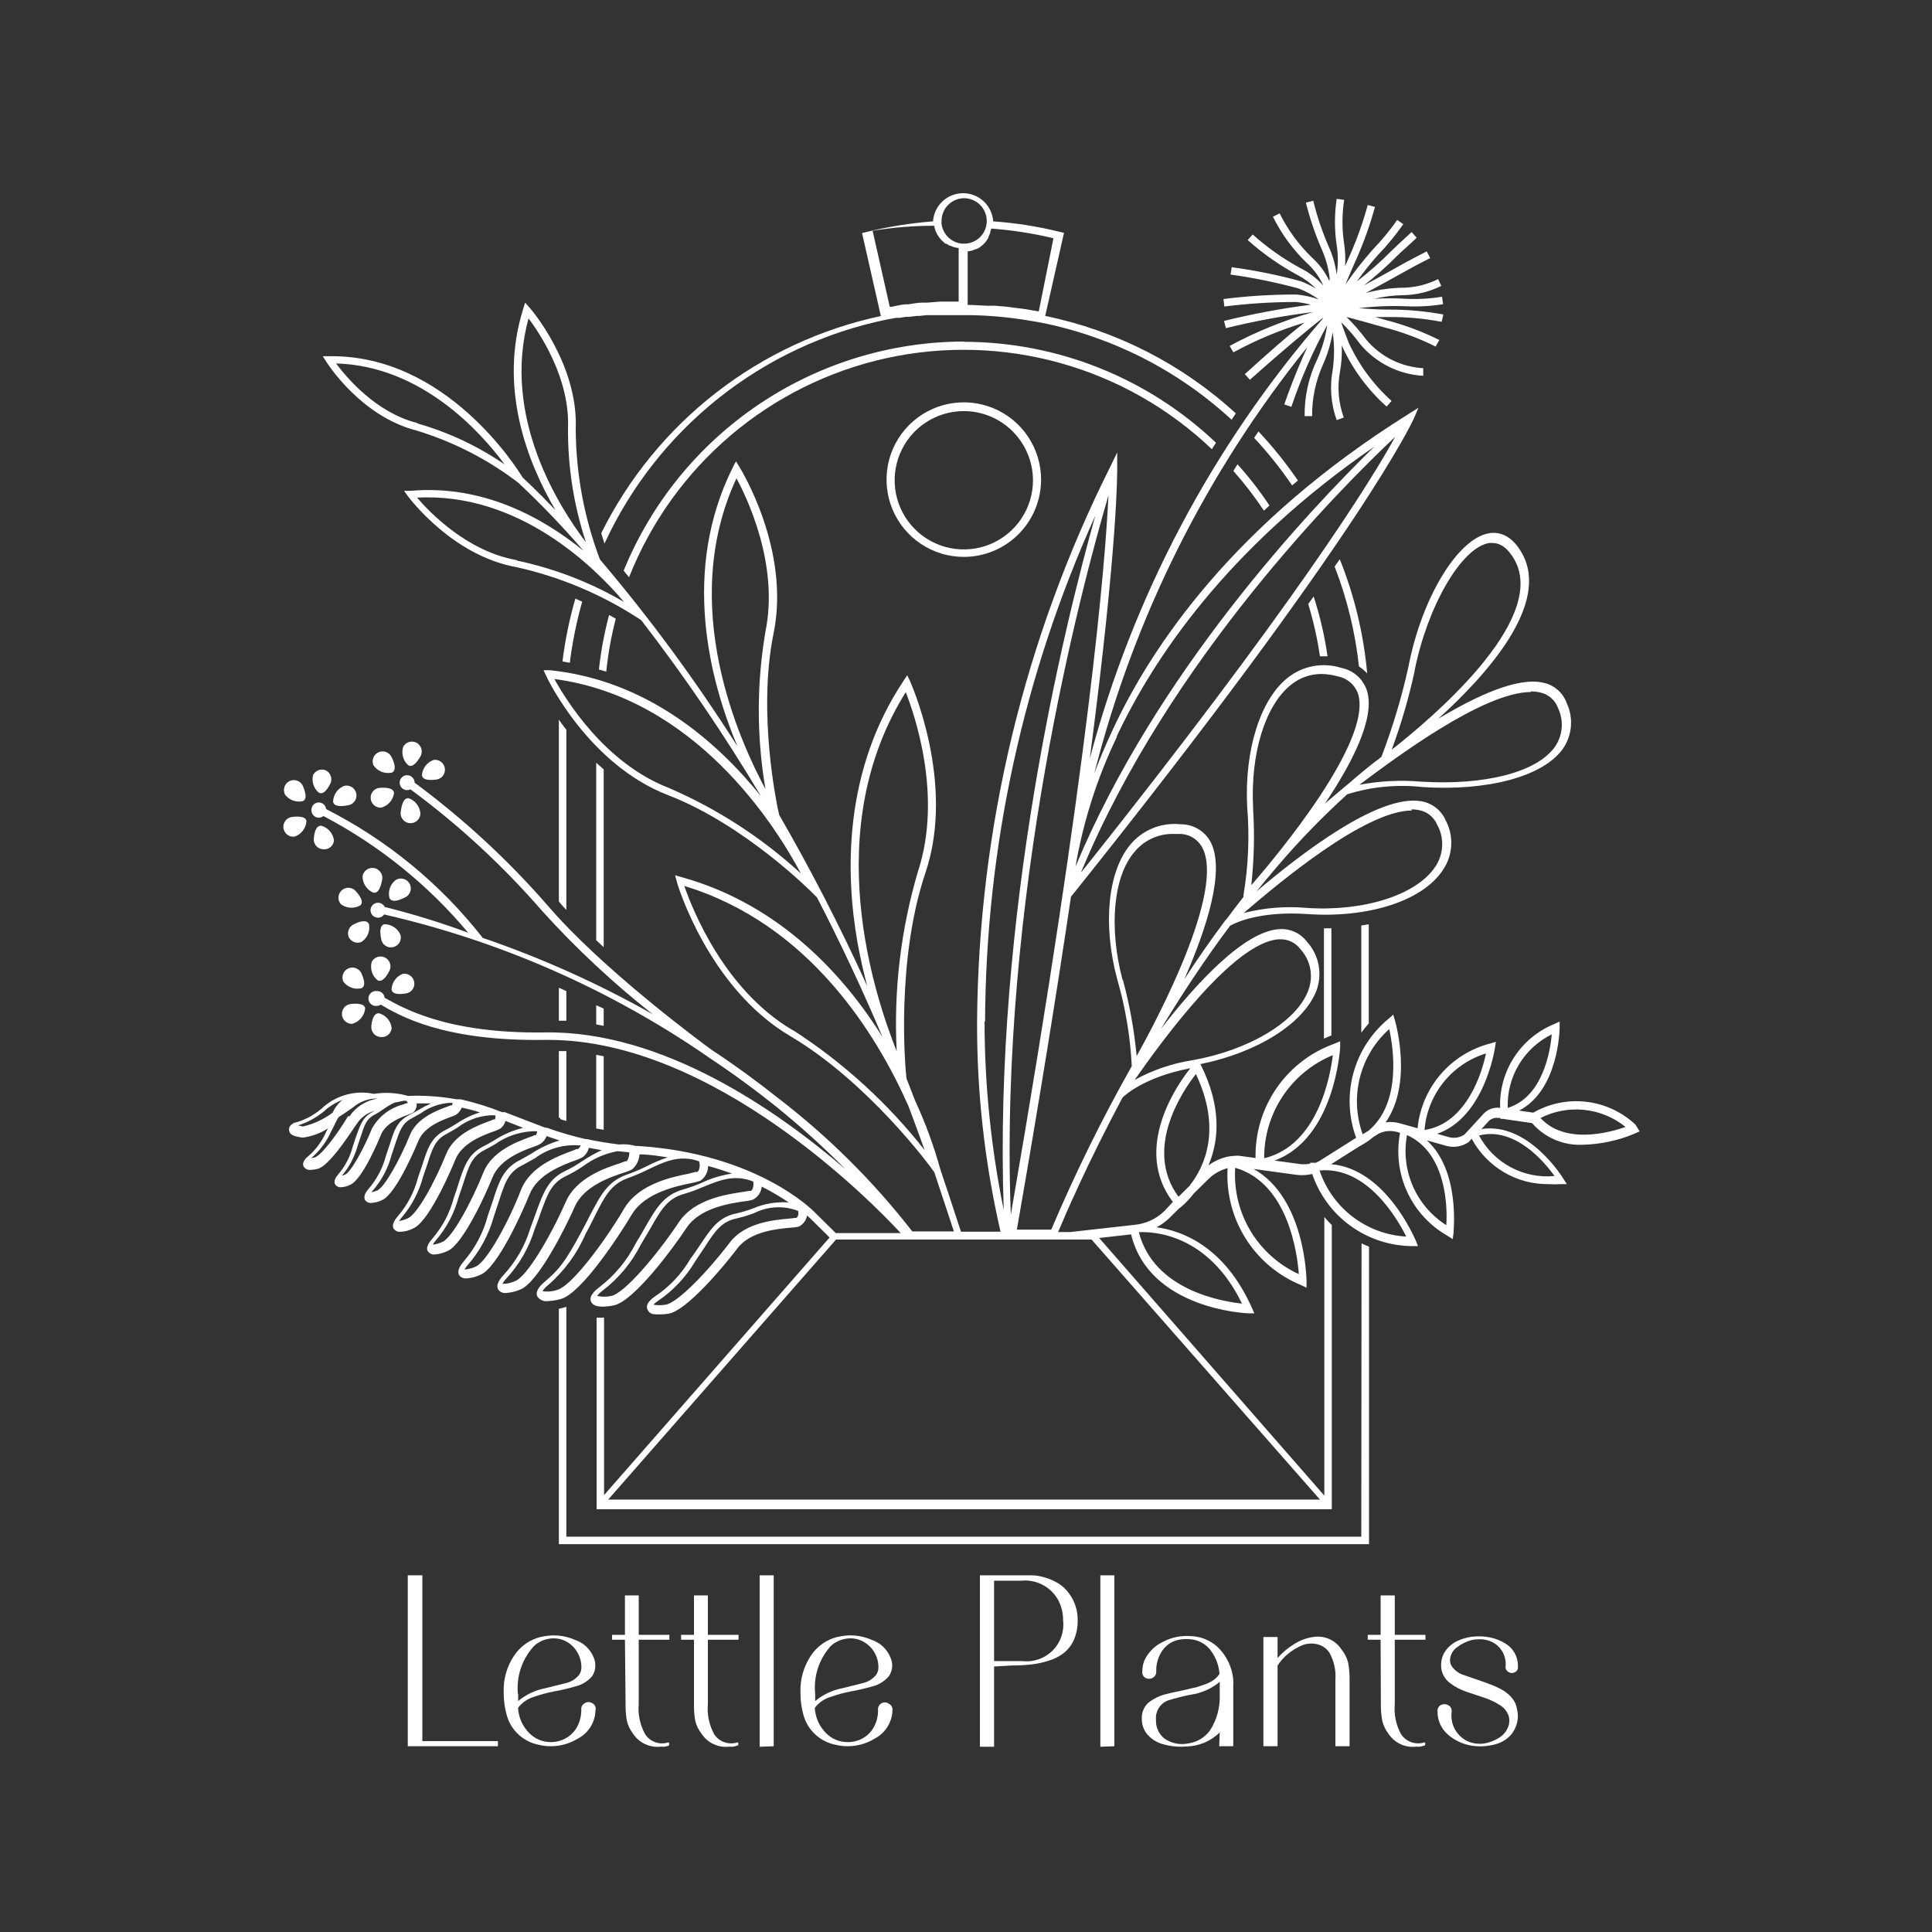 <svg width="150" height="150" viewBox="0 0 150 150" fill="none" xmlns="http://www.w3.org/2000/svg">
<rect x="0" y="0" width="150" height="150" fill="#333333" stroke="none"/>
<path d="M46.29 59.217V72.997L46.87 73.537V59.737L46.29 59.217ZM46.29 78.047V79.537L46.87 79.647V78.307L46.29 78.047ZM96.08 36.047C95.97 36.217 95.86 36.387 95.76 36.567C96.622 37.536 97.414 38.566 98.13 39.647L98.56 39.247C97.813 38.121 96.984 37.052 96.08 36.047ZM101.99 46.307L101.57 46.897C101.977 48.225 102.281 49.583 102.48 50.957H103.07C102.845 49.379 102.483 47.823 101.99 46.307ZM74.83 26.517C69.16 26.529 63.622 28.227 58.919 31.395C54.216 34.563 50.562 39.057 48.42 44.307L48.84 44.817C50.523 40.562 53.225 36.786 56.709 33.82C60.193 30.855 64.352 28.79 68.82 27.808C73.289 26.827 77.931 26.958 82.337 28.191C86.743 29.423 90.779 31.719 94.09 34.877C94.2 34.707 94.3 34.537 94.41 34.377C89.128 29.352 82.12 26.546 74.83 26.537V26.517ZM46.29 81.897V87.617L46.87 87.717V82.007L46.29 81.897ZM47.29 47.747C46.919 49.135 46.655 50.549 46.5 51.977L47.07 52.147C47.209 50.76 47.457 49.386 47.81 48.037L47.29 47.747Z" fill="white"/>
<path d="M74.83 43.237C73.643 43.237 72.483 42.885 71.497 42.226C70.51 41.566 69.741 40.629 69.287 39.533C68.833 38.437 68.714 37.23 68.945 36.066C69.177 34.902 69.748 33.833 70.588 32.994C71.427 32.155 72.496 31.584 73.659 31.352C74.823 31.121 76.03 31.239 77.126 31.694C78.223 32.148 79.16 32.917 79.819 33.903C80.478 34.89 80.83 36.05 80.83 37.237C80.83 38.828 80.198 40.354 79.073 41.479C77.948 42.605 76.421 43.237 74.83 43.237ZM74.83 31.917C73.768 31.917 72.73 32.232 71.847 32.822C70.964 33.412 70.275 34.251 69.869 35.232C69.463 36.213 69.356 37.293 69.563 38.334C69.77 39.376 70.282 40.333 71.033 41.084C71.784 41.835 72.741 42.346 73.782 42.554C74.824 42.761 75.904 42.654 76.885 42.248C77.866 41.842 78.705 41.153 79.295 40.27C79.885 39.387 80.2 38.349 80.2 37.287C80.197 35.863 79.631 34.499 78.624 33.493C77.618 32.486 76.254 31.919 74.83 31.917Z" fill="white"/>
<path d="M103.37 72.067V80.387L102.79 80.637V72.077L103.37 72.067Z" fill="white"/>
<path d="M105.69 71.857V80.177C105.87 79.937 106.06 79.697 106.27 79.457V71.757L105.69 71.857Z" fill="white"/>
<path d="M100.77 37.307C99.848 35.961 98.825 34.688 97.71 33.497L97.37 33.997C98.447 35.15 99.433 36.383 100.32 37.687L100.77 37.307Z" fill="white"/>
<path d="M105.51 51.747C105.745 51.9 105.96 52.082 106.15 52.287C105.875 49.242 105.158 46.254 104.02 43.417L103.62 43.987C104.587 46.48 105.222 49.089 105.51 51.747Z" fill="white"/>
<path d="M105.69 119.307H43.97V101.457C43.9 101.488 43.826 101.511 43.75 101.527L43.39 101.617V119.887H106.29V96.787C106.093 96.714 105.899 96.631 105.71 96.537L105.69 119.307Z" fill="white"/>
<path d="M43.97 56.657C43.76 56.387 43.56 56.127 43.39 55.877V69.997C43.57 70.217 43.77 70.437 43.97 70.647V56.657Z" fill="white"/>
<path d="M45.2 46.717L44.67 46.477C44.209 48.075 43.874 49.707 43.67 51.357L44.24 51.457C44.441 49.855 44.762 48.271 45.2 46.717Z" fill="white"/>
<path d="M43.97 76.947L43.39 76.687V79.247H43.97V76.947Z" fill="white"/>
<path d="M68.86 24.807L69.58 24.677H69.84L70.37 24.597H70.62L71.17 24.527H71.39L71.97 24.467H75.33C76.879 24.494 78.423 24.638 79.95 24.897L80.77 25.037C86.322 26.135 91.462 28.748 95.62 32.587L95.95 32.097C91.791 28.283 86.677 25.667 81.15 24.527L82.61 18.077L82.34 18.017C80.625 17.587 78.875 17.309 77.11 17.187C77.071 16.594 76.808 16.038 76.375 15.632C75.941 15.226 75.369 15 74.775 15C74.181 15 73.609 15.226 73.175 15.632C72.742 16.038 72.479 16.594 72.44 17.187C70.677 17.323 68.927 17.604 67.21 18.027L66.93 18.097L68.39 24.537C63.735 25.53 59.365 27.562 55.605 30.482C51.846 33.402 48.795 37.133 46.68 41.397C46.77 41.697 46.86 41.967 46.93 42.207C48.965 37.79 52.01 33.913 55.819 30.891C59.629 27.868 64.096 25.784 68.86 24.807ZM80.65 24.177L80.06 24.077L79.45 23.977L78.71 23.887L78.11 23.807L77.26 23.737H76.76C76.31 23.737 75.85 23.687 75.4 23.677H75.13V19.517C75.239 19.508 75.346 19.488 75.45 19.457C75.557 19.426 75.66 19.386 75.76 19.337H75.82C75.918 19.291 76.011 19.238 76.1 19.177C76.191 19.109 76.278 19.036 76.36 18.957C76.441 18.881 76.515 18.797 76.58 18.707C76.64 18.617 76.7 18.527 76.75 18.437V18.377C76.804 18.278 76.847 18.174 76.88 18.067C76.88 17.957 76.94 17.857 76.96 17.747C78.588 17.867 80.203 18.118 81.79 18.497L80.65 24.177ZM74.84 15.387C75.306 15.387 75.753 15.571 76.085 15.898C76.416 16.226 76.605 16.671 76.61 17.137V17.207C76.6 17.666 76.409 18.102 76.08 18.422C75.751 18.742 75.309 18.92 74.85 18.917H74.68C74.28 18.877 73.905 18.701 73.618 18.42C73.331 18.138 73.148 17.767 73.1 17.367C73.1 17.367 73.1 17.267 73.1 17.217V17.147C73.103 16.684 73.286 16.241 73.612 15.912C73.937 15.584 74.378 15.395 74.84 15.387ZM72.53 17.527C72.547 17.639 72.574 17.75 72.61 17.857C72.647 17.965 72.693 18.069 72.75 18.167C72.804 18.264 72.864 18.358 72.93 18.447C72.998 18.535 73.072 18.619 73.15 18.697L73.4 18.917H73.45L73.73 19.077H73.79C73.889 19.127 73.993 19.168 74.1 19.197C74.208 19.227 74.319 19.247 74.43 19.257V23.417H72.98L71.98 23.497H71.6C71.24 23.497 70.88 23.577 70.52 23.627H70.39C70 23.627 69.62 23.747 69.24 23.817H69.08L67.75 17.917C69.33 17.658 70.929 17.528 72.53 17.527Z" fill="white"/>
<path d="M43.49 86.887L43.97 87.037V81.607H43.39V86.787H43.51L43.49 86.887Z" fill="white"/>
<path d="M32.64 58.737C32.742 58.559 32.77 58.348 32.718 58.15C32.665 57.951 32.536 57.781 32.36 57.677C32.272 57.627 32.175 57.595 32.075 57.583C31.974 57.57 31.872 57.578 31.775 57.605C31.677 57.631 31.586 57.677 31.506 57.739C31.426 57.802 31.36 57.879 31.31 57.967C31.224 58.22 31.215 58.493 31.285 58.751C31.354 59.009 31.498 59.241 31.7 59.417C32.06 59.627 32.43 59.097 32.64 58.737Z" fill="white"/>
<path d="M33.87 60.527C33.97 60.515 34.067 60.483 34.155 60.432C34.243 60.383 34.321 60.316 34.383 60.236C34.445 60.156 34.491 60.065 34.518 59.967C34.545 59.87 34.552 59.768 34.54 59.667C34.527 59.567 34.495 59.47 34.445 59.382C34.395 59.294 34.328 59.216 34.248 59.154C34.169 59.092 34.077 59.046 33.98 59.019C33.882 58.992 33.78 58.985 33.68 58.997C33.426 59.082 33.203 59.24 33.039 59.452C32.875 59.664 32.778 59.92 32.76 60.187C32.81 60.607 33.44 60.577 33.87 60.527Z" fill="white"/>
<path d="M30.42 59.987C30.81 59.817 30.62 59.217 30.42 58.817C30.342 58.627 30.192 58.476 30.002 58.398C29.813 58.319 29.6 58.319 29.41 58.397C29.221 58.475 29.07 58.626 28.991 58.815C28.912 59.004 28.912 59.217 28.99 59.407C29.143 59.636 29.361 59.814 29.616 59.917C29.871 60.021 30.151 60.045 30.42 59.987Z" fill="white"/>
<path d="M28.78 61.977C28.785 62.078 28.81 62.177 28.854 62.269C28.897 62.36 28.958 62.442 29.034 62.51C29.109 62.578 29.197 62.63 29.292 62.664C29.388 62.698 29.489 62.712 29.59 62.707C29.848 62.639 30.081 62.497 30.259 62.297C30.436 62.098 30.552 61.851 30.59 61.587C30.59 61.157 29.93 61.137 29.5 61.167C29.399 61.172 29.3 61.197 29.21 61.241C29.119 61.284 29.037 61.346 28.97 61.421C28.903 61.496 28.852 61.584 28.819 61.68C28.787 61.775 28.773 61.876 28.78 61.977Z" fill="white"/>
<path d="M32.64 63.177C32.624 62.911 32.531 62.655 32.37 62.442C32.211 62.228 31.991 62.067 31.74 61.977C31.32 61.917 31.18 62.537 31.12 62.977C31.097 63.081 31.096 63.188 31.116 63.291C31.137 63.395 31.178 63.494 31.239 63.581C31.299 63.668 31.376 63.742 31.466 63.798C31.556 63.853 31.657 63.89 31.762 63.905C31.867 63.92 31.973 63.914 32.075 63.886C32.178 63.858 32.273 63.809 32.355 63.743C32.438 63.676 32.505 63.593 32.555 63.499C32.604 63.406 32.633 63.303 32.64 63.197V63.177Z" fill="white"/>
<path d="M24.76 61.547C25.14 61.737 25.47 61.197 25.66 60.817C25.738 60.637 25.746 60.434 25.681 60.248C25.616 60.063 25.484 59.909 25.31 59.817C25.13 59.736 24.926 59.728 24.74 59.793C24.554 59.858 24.4 59.992 24.31 60.167C24.245 60.416 24.252 60.678 24.332 60.923C24.412 61.168 24.561 61.385 24.76 61.547Z" fill="white"/>
<path d="M26.99 62.527C27.096 62.516 27.197 62.483 27.289 62.43C27.381 62.377 27.461 62.306 27.525 62.221C27.588 62.136 27.633 62.039 27.657 61.936C27.681 61.833 27.683 61.725 27.664 61.621C27.644 61.517 27.604 61.418 27.544 61.33C27.485 61.243 27.408 61.168 27.319 61.111C27.229 61.055 27.129 61.017 27.024 61.001C26.92 60.985 26.813 60.99 26.71 61.017C26.464 61.117 26.252 61.286 26.101 61.505C25.95 61.724 25.866 61.981 25.86 62.247C25.94 62.667 26.57 62.607 26.99 62.527Z" fill="white"/>
<path d="M23.52 62.197C23.9 62.007 23.67 61.417 23.52 61.027C23.479 60.932 23.418 60.846 23.342 60.775C23.266 60.703 23.177 60.648 23.079 60.613C22.981 60.577 22.877 60.561 22.773 60.567C22.67 60.573 22.568 60.599 22.475 60.645C22.381 60.691 22.298 60.756 22.23 60.835C22.163 60.914 22.112 61.005 22.081 61.105C22.049 61.204 22.038 61.309 22.049 61.412C22.059 61.516 22.09 61.616 22.14 61.707C22.299 61.913 22.513 62.069 22.758 62.155C23.003 62.242 23.267 62.257 23.52 62.197Z" fill="white"/>
<path d="M23.79 63.787C23.79 63.357 23.1 63.377 22.68 63.427C22.58 63.439 22.483 63.47 22.394 63.52C22.306 63.569 22.228 63.635 22.166 63.715C22.103 63.794 22.057 63.885 22.029 63.983C22.002 64.08 21.994 64.182 22.005 64.282C22.017 64.382 22.049 64.48 22.098 64.568C22.147 64.656 22.214 64.734 22.293 64.797C22.372 64.859 22.463 64.906 22.561 64.933C22.658 64.961 22.76 64.969 22.86 64.957C23.113 64.874 23.335 64.719 23.5 64.511C23.666 64.303 23.766 64.052 23.79 63.787Z" fill="white"/>
<path d="M25.93 65.247C25.897 64.978 25.783 64.726 25.605 64.523C25.427 64.32 25.192 64.175 24.93 64.107C24.5 64.107 24.4 64.697 24.36 65.107C24.352 65.208 24.364 65.31 24.395 65.406C24.426 65.503 24.476 65.592 24.542 65.67C24.608 65.747 24.689 65.81 24.779 65.856C24.87 65.902 24.969 65.929 25.07 65.937C25.172 65.951 25.276 65.944 25.375 65.916C25.475 65.889 25.568 65.841 25.648 65.777C25.729 65.712 25.795 65.632 25.843 65.541C25.892 65.45 25.921 65.35 25.93 65.247Z" fill="white"/>
<path d="M28.99 69.307C29.41 69.387 29.58 68.777 29.67 68.307C29.71 68.105 29.668 67.896 29.553 67.726C29.439 67.555 29.262 67.437 29.06 67.397C28.858 67.357 28.649 67.399 28.479 67.514C28.308 67.628 28.19 67.805 28.15 68.007C28.142 68.283 28.219 68.555 28.369 68.787C28.519 69.019 28.735 69.2 28.99 69.307Z" fill="white"/>
<path d="M31.4 69.697C31.5 69.659 31.591 69.601 31.667 69.526C31.743 69.451 31.802 69.361 31.842 69.261C31.881 69.162 31.899 69.055 31.895 68.949C31.891 68.842 31.865 68.737 31.819 68.641C31.772 68.545 31.706 68.46 31.624 68.391C31.543 68.322 31.448 68.27 31.346 68.24C31.243 68.209 31.136 68.2 31.03 68.214C30.924 68.227 30.822 68.262 30.73 68.317C30.518 68.477 30.358 68.697 30.27 68.948C30.183 69.199 30.173 69.47 30.24 69.727C30.43 70.117 31.02 69.887 31.4 69.697Z" fill="white"/>
<path d="M26.54 69.117C26.464 69.184 26.401 69.265 26.356 69.356C26.311 69.447 26.285 69.546 26.278 69.647C26.272 69.749 26.285 69.85 26.318 69.946C26.351 70.042 26.403 70.131 26.47 70.207C26.685 70.365 26.941 70.458 27.207 70.474C27.473 70.49 27.738 70.428 27.97 70.297C28.29 70.017 27.91 69.507 27.62 69.187C27.554 69.111 27.474 69.048 27.384 69.004C27.294 68.959 27.195 68.932 27.095 68.926C26.994 68.919 26.894 68.933 26.798 68.966C26.703 68.999 26.615 69.05 26.54 69.117Z" fill="white"/>
<path d="M27.06 72.717C27.138 72.905 27.286 73.054 27.474 73.133C27.661 73.212 27.872 73.213 28.06 73.137C28.284 72.991 28.459 72.782 28.564 72.537C28.67 72.291 28.699 72.02 28.65 71.757C28.48 71.357 27.88 71.547 27.48 71.757C27.303 71.836 27.163 71.979 27.085 72.156C27.007 72.334 26.998 72.534 27.06 72.717Z" fill="white"/>
<path d="M29.86 71.757C29.44 71.837 29.51 72.467 29.59 72.887C29.604 72.991 29.639 73.091 29.693 73.181C29.747 73.271 29.818 73.349 29.903 73.41C29.988 73.471 30.085 73.514 30.187 73.537C30.29 73.559 30.395 73.561 30.498 73.541C30.601 73.521 30.699 73.481 30.785 73.422C30.872 73.363 30.946 73.287 31.002 73.199C31.058 73.11 31.096 73.011 31.113 72.908C31.13 72.805 31.125 72.699 31.1 72.597C30.999 72.351 30.828 72.139 30.607 71.99C30.386 71.84 30.126 71.759 29.86 71.757Z" fill="white"/>
<path d="M28.86 74.677C28.788 74.933 28.792 75.205 28.872 75.459C28.952 75.713 29.104 75.938 29.31 76.107C29.69 76.307 30.03 75.767 30.23 75.387C30.276 75.297 30.305 75.199 30.313 75.098C30.322 74.997 30.311 74.895 30.28 74.799C30.25 74.702 30.2 74.612 30.135 74.535C30.07 74.457 29.99 74.393 29.9 74.347C29.81 74.3 29.712 74.272 29.611 74.263C29.51 74.254 29.408 74.266 29.311 74.296C29.215 74.327 29.125 74.376 29.048 74.442C28.97 74.507 28.906 74.587 28.86 74.677Z" fill="white"/>
<path d="M30.4 76.827C30.47 77.247 31.11 77.197 31.53 77.127C31.629 77.111 31.725 77.076 31.81 77.023C31.896 76.97 31.97 76.901 32.029 76.819C32.088 76.737 32.129 76.644 32.152 76.546C32.174 76.448 32.177 76.346 32.16 76.247C32.126 76.045 32.013 75.864 31.846 75.744C31.68 75.624 31.473 75.575 31.27 75.607C31.021 75.703 30.806 75.87 30.652 76.087C30.497 76.303 30.41 76.561 30.4 76.827Z" fill="white"/>
<path d="M28.06 76.727C28.45 76.547 28.23 75.947 28.06 75.567C27.974 75.382 27.817 75.238 27.625 75.168C27.433 75.097 27.221 75.106 27.035 75.192C26.849 75.279 26.706 75.435 26.635 75.627C26.565 75.819 26.574 76.032 26.66 76.217C26.819 76.428 27.036 76.589 27.285 76.679C27.533 76.77 27.802 76.787 28.06 76.727Z" fill="white"/>
<path d="M27.35 79.487C27.614 79.414 27.85 79.263 28.028 79.055C28.206 78.846 28.318 78.59 28.35 78.317C28.35 77.897 27.67 77.907 27.24 77.947C27.139 77.958 27.041 77.988 26.951 78.037C26.862 78.085 26.783 78.15 26.719 78.229C26.655 78.308 26.607 78.399 26.578 78.496C26.549 78.594 26.54 78.696 26.55 78.797C26.561 78.898 26.591 78.996 26.639 79.086C26.688 79.175 26.753 79.254 26.832 79.318C26.911 79.382 27.002 79.43 27.099 79.459C27.197 79.488 27.299 79.498 27.4 79.487H27.35Z" fill="white"/>
<path d="M29.57 80.517C29.773 80.537 29.975 80.475 30.132 80.346C30.29 80.216 30.39 80.03 30.41 79.827C30.382 79.555 30.271 79.297 30.092 79.09C29.913 78.883 29.675 78.735 29.41 78.667C28.99 78.667 28.87 79.247 28.83 79.667C28.819 79.772 28.83 79.878 28.861 79.979C28.893 80.08 28.945 80.173 29.015 80.253C29.084 80.333 29.169 80.397 29.265 80.443C29.36 80.488 29.464 80.513 29.57 80.517Z" fill="white"/>
<path d="M126.97 87.307C125.92 86.326 124.583 85.707 123.156 85.542C121.729 85.376 120.286 85.672 119.04 86.387L117.94 86.227C120.99 84.657 121.09 79.987 121.09 79.767V79.317L120.67 79.507C119.387 80.031 118.296 80.936 117.545 82.101C116.793 83.265 116.418 84.632 116.47 86.017C116.236 85.982 115.997 86.005 115.774 86.083C115.551 86.161 115.35 86.293 115.19 86.467L113.7 88.087C113.524 88.205 113.325 88.284 113.117 88.318C112.908 88.353 112.694 88.342 112.49 88.287L111.58 88.027C115.21 86.767 116.03 81.587 116.07 81.347L116.14 80.887L115.7 81.017C114.198 81.403 112.852 82.242 111.843 83.419C110.834 84.596 110.212 86.054 110.06 87.597L108.66 87.207C108.308 87.109 107.941 87.085 107.58 87.137C109.69 84.137 108.37 79.457 108.3 79.217L108.17 78.777L107.83 79.077C106.497 80.165 105.536 81.642 105.08 83.301C104.625 84.961 104.698 86.721 105.29 88.337L102.52 90.087C102.404 90.164 102.28 90.228 102.15 90.277H101.72V90.347C101.389 90.411 101.05 90.411 100.72 90.347L98.96 90.107C103.58 88.387 104.03 81.617 104.05 81.307V80.847L103.62 81.027C101.794 81.675 100.218 82.882 99.116 84.476C98.014 86.07 97.442 87.97 97.48 89.907L96.15 89.727C95.899 89.727 95.648 89.747 95.4 89.787C94.827 89.897 94.286 90.136 93.82 90.487C94.6 88.667 94.92 86.017 93.2 82.617C97.64 81.717 101.2 79.467 102.2 76.937C102.441 76.299 102.502 75.608 102.377 74.938C102.252 74.267 101.945 73.644 101.49 73.137C101.243 72.802 100.915 72.536 100.538 72.361C100.16 72.186 99.745 72.109 99.33 72.137C96.57 72.297 92.83 76.407 90.14 79.877C91.72 77.257 93.52 74.527 95.5 71.877C95.9 71.647 97.79 70.717 101.5 70.967C106.2 71.297 110.43 69.967 112.02 67.557C112.412 66.988 112.639 66.321 112.674 65.63C112.709 64.94 112.552 64.253 112.22 63.647C112.048 63.271 111.787 62.944 111.459 62.692C111.132 62.441 110.747 62.275 110.34 62.207C107.03 61.627 100.96 66.317 97.56 69.207L98.19 68.427L99.11 67.337C100.816 65.331 102.65 63.437 104.6 61.667C106.486 61.076 108.475 60.886 110.44 61.107C115.51 61.437 119.78 60.287 121.32 58.167C121.685 57.652 121.907 57.049 121.963 56.42C122.019 55.791 121.908 55.159 121.64 54.587C121.5 54.198 121.265 53.85 120.956 53.575C120.647 53.301 120.273 53.109 119.87 53.017C117.87 52.517 114.65 54.017 111.66 55.807C115.47 52.367 120.34 46.907 118.19 42.997C117.36 41.477 116.34 41.287 115.63 41.397C113.2 41.777 110.38 46.397 109.35 51.767C108.825 54.149 108.123 56.489 107.25 58.767C106.38 59.417 105.54 60.107 104.71 60.837L104.19 61.267L102.87 62.387C104.99 59.227 106.75 55.787 106.15 53.687C106.015 53.229 105.757 52.816 105.405 52.493C105.052 52.171 104.618 51.951 104.15 51.857C103.444 51.631 102.692 51.583 101.963 51.717C101.234 51.852 100.549 52.164 99.97 52.627C97.85 54.317 96.61 58.237 96.83 62.627C97.021 64.927 96.924 67.241 96.54 69.517V69.637C96.09 70.217 95.64 70.807 95.2 71.397L95.11 71.487C93.99 72.997 92.94 74.487 91.94 76.047C93.67 72.127 95.15 67.587 93.99 65.367C93.764 64.949 93.429 64.601 93.02 64.359C92.612 64.118 92.144 63.993 91.67 63.997C90.933 63.916 90.189 64.02 89.502 64.3C88.816 64.579 88.21 65.025 87.74 65.597C86.01 67.697 85.6 71.787 86.74 76.027C87.379 78.225 87.758 80.491 87.87 82.777C85.548 86.885 83.461 91.122 81.62 95.467H78.95C80.72 85.317 82.09 76.777 83.15 69.617L83.34 69.387C105.83 41.287 109.72 32.597 109.76 32.517L110.13 31.657L109.34 32.157C95.88 40.577 89.39 50.157 86.34 56.767C85.81 57.917 85.34 59.017 84.96 60.057C88.026 47.959 93.668 36.665 101.5 26.947C100.65 28.777 99.96 30.677 99.71 31.397L100.26 31.587C100.999 29.396 101.93 27.275 103.04 25.247C102.911 26.163 102.652 27.055 102.27 27.897C101.607 29.272 101.271 30.781 101.29 32.307H101.87C101.862 30.958 102.138 29.622 102.68 28.387C103.056 27.562 103.322 26.691 103.47 25.797C103.609 26.765 103.609 27.749 103.47 28.717C103.224 30.021 103.331 31.368 103.78 32.617L104.33 32.417C103.912 31.272 103.812 30.035 104.04 28.837C104.163 28.144 104.207 27.44 104.17 26.737V26.807C104.983 28.623 106.173 30.245 107.66 31.567L108.04 31.127C106.63 29.862 105.497 28.32 104.71 26.597C104.51 26.087 104.32 25.597 104.13 25.017C104.671 25.55 105.169 26.125 105.62 26.737C106.224 27.455 106.968 28.042 107.808 28.461C108.647 28.881 109.563 29.125 110.5 29.177V28.587C109.654 28.54 108.826 28.32 108.068 27.942C107.31 27.563 106.637 27.034 106.09 26.387C105.619 25.755 105.101 25.16 104.54 24.607C105.35 24.817 106.37 25.107 107.4 25.397C108.804 25.752 110.165 26.258 111.46 26.907L111.75 26.397C110.411 25.732 109.007 25.209 107.56 24.837L106.78 24.617H107.78C109.172 24.601 110.562 24.725 111.93 24.987L112.06 24.417C110.652 24.156 109.222 24.029 107.79 24.037C106.93 24.037 106.14 23.977 105.5 23.927C106.697 23.781 107.904 23.731 109.11 23.777C110.089 23.826 111.071 23.772 112.04 23.617L111.96 23.037C111.032 23.191 110.089 23.245 109.15 23.197C108.337 23.148 107.522 23.148 106.71 23.197C107.463 23.017 108.235 22.922 109.01 22.917C110.014 22.891 111.001 22.645 111.9 22.197L111.66 21.667C110.838 22.078 109.938 22.307 109.02 22.337C108.006 22.345 106.997 22.486 106.02 22.757C106.9 22.287 108.02 21.667 109.31 20.947C109.81 20.667 110.38 20.367 111.04 20.037L110.77 19.517C110.11 19.847 109.54 20.157 109.02 20.437C107.81 21.117 106.74 21.707 105.89 22.167C106.801 21.452 107.666 20.68 108.48 19.857C108.92 19.427 109.48 18.957 109.99 18.457L109.6 18.017C109.03 18.527 108.52 19.017 108.07 19.437C107.216 20.305 106.304 21.114 105.34 21.857C105.857 21.13 106.414 20.432 107.01 19.767C107.718 19.033 108.367 18.244 108.95 17.407L108.48 17.077C107.91 17.888 107.278 18.654 106.59 19.367C105.826 20.23 105.115 21.138 104.46 22.087C104.77 21.337 105.05 20.677 105.29 20.157C105.88 18.833 106.368 17.466 106.75 16.067L106.19 15.917C105.817 17.285 105.339 18.622 104.76 19.917C104.65 20.157 104.54 20.397 104.43 20.657C104.47 20.083 104.446 19.506 104.36 18.937C104.186 17.804 104.186 16.65 104.36 15.517L103.78 15.437C103.601 16.63 103.601 17.844 103.78 19.037C103.9 19.792 103.9 20.562 103.78 21.317C103.682 20.582 103.48 19.865 103.18 19.187C102.67 18.024 102.262 16.82 101.96 15.587L101.39 15.727C101.704 16.994 102.126 18.232 102.65 19.427C102.985 20.198 103.191 21.019 103.26 21.857L103.2 21.627V21.797C102.872 21.1 102.406 20.478 101.83 19.967C100.819 18.98 99.981 17.831 99.35 16.567L98.83 16.827C99.487 18.153 100.367 19.357 101.43 20.387C101.986 20.882 102.433 21.488 102.74 22.167C102.246 21.621 101.657 21.17 101 20.837C99.654 20.11 98.399 19.227 97.26 18.207L96.87 18.637C98.046 19.688 99.342 20.597 100.73 21.347C101.262 21.623 101.748 21.98 102.17 22.407C101.797 22.183 101.406 21.993 101 21.837C99.236 21.354 97.442 20.99 95.63 20.747L95.54 21.317C97.31 21.564 99.064 21.922 100.79 22.387C101.359 22.6 101.898 22.89 102.39 23.247C101.837 23.053 101.263 22.925 100.68 22.867C98.778 22.861 96.877 22.977 94.99 23.217L95.06 23.797C96.907 23.564 98.768 23.447 100.63 23.447C101.015 23.486 101.396 23.557 101.77 23.657C99.501 23.948 97.251 24.369 95.03 24.917L95.18 25.477C97.41 24.929 99.671 24.512 101.95 24.227C99.7 24.865 97.528 25.747 95.47 26.857L95.76 27.357C97.516 26.401 99.366 25.627 101.28 25.047C100 26.047 98.41 27.447 96.65 29.047L97.04 29.487C99.34 27.437 101.36 25.727 102.74 24.657L102.67 24.777C94.135 34.63 87.958 46.299 84.61 58.897C86.83 41.977 86.74 36.407 86.74 36.317V35.127L86.22 36.197C79.512 49.585 75.968 64.333 75.86 79.307C75.838 84.799 76.449 90.275 77.68 95.627H74.61C74.11 94.087 73.1 91.057 73.02 90.827C72.503 88.962 71.834 87.142 71.02 85.387C70.81 84.827 70.59 84.277 70.38 83.737L70.32 83.107C70.32 83.027 69.53 74.657 71.85 67.767C74.22 60.767 70.69 52.977 70.66 52.897L70.44 52.427L70.15 52.857C65.49 59.857 65.63 67.757 66.57 73.147C66.79 74.357 67.05 75.507 67.33 76.557C65.11 71.677 62.8 67.257 60.5 63.277L60.38 62.747C60.38 62.677 58.78 55.447 60.06 49.177C61.38 42.727 57.57 36.517 57.41 36.257L57.14 35.817L56.9 36.277C52.9 44.277 55.06 52.727 57.25 57.937C54.032 52.863 50.467 48.018 46.58 43.437C45.353 40.2 44.717 36.769 44.7 33.307C44.9 28.307 41.27 24.057 41.12 23.887L40.77 23.497L40.62 23.987C38.69 30.127 40.95 35.897 43.12 39.597C41.68 38.087 40.76 37.247 40.58 37.077C40.17 36.397 34.64 27.527 25.58 27.657H25.06L25.34 28.097C25.45 28.267 28.05 32.337 32.34 33.427C35.199 34.295 37.878 35.67 40.25 37.487C42.028 39.157 43.717 40.92 45.31 42.767C42.12 40.167 37.48 37.617 31.88 38.107H31.37L31.67 38.527C31.82 38.717 35.16 43.167 40.12 44.037C43.497 44.792 46.711 46.147 49.61 48.037L49.79 48.157C53.157 52.52 56.259 57.082 59.08 61.817C55.66 57.567 50.25 52.817 42.71 52.037H42.2L42.42 52.507C42.55 52.787 45.71 59.347 51.85 61.727C57.85 64.037 63.04 69.287 63.09 69.337L63.43 69.677C65.16 73.017 66.87 76.627 68.51 80.497C65.63 75.897 60.67 70.247 52.91 68.097L52.41 67.957L52.55 68.457C52.55 68.537 54.97 76.697 61.38 80.457C67.38 84.017 72.17 90.457 72.54 91.017C72.66 91.387 73.54 94.017 74.06 95.607H70.83C67.831 91.749 64.353 88.287 60.48 85.307C58.97 84.107 57.22 82.807 55.22 81.487C54.3 80.817 46.76 75.237 42.55 70.337C39.456 66.779 35.982 63.57 32.19 60.767C32.19 60.652 32.156 60.54 32.092 60.445C32.028 60.349 31.938 60.275 31.832 60.231C31.726 60.187 31.609 60.176 31.497 60.198C31.384 60.221 31.281 60.276 31.2 60.357C31.119 60.438 31.063 60.541 31.041 60.654C31.019 60.766 31.03 60.883 31.074 60.989C31.118 61.095 31.192 61.185 31.288 61.249C31.383 61.313 31.495 61.347 31.61 61.347C31.699 61.343 31.787 61.322 31.87 61.287C35.623 64.051 39.058 67.224 42.11 70.747C44.737 73.649 47.604 76.325 50.68 78.747C46.472 76.367 42.053 74.382 37.48 72.817C34.208 68.634 30.056 65.22 25.32 62.817C25.304 62.666 25.229 62.527 25.11 62.431C24.992 62.336 24.841 62.291 24.69 62.307C24.539 62.323 24.4 62.398 24.304 62.516C24.209 62.635 24.164 62.786 24.18 62.937C24.184 63.013 24.203 63.088 24.235 63.157C24.268 63.226 24.314 63.288 24.371 63.339C24.427 63.39 24.494 63.429 24.565 63.455C24.637 63.48 24.714 63.491 24.79 63.487C24.907 63.475 25.018 63.43 25.11 63.357C29.413 65.613 33.231 68.691 36.35 72.417C34.228 71.632 32.065 70.964 29.87 70.417C29.821 70.316 29.744 70.232 29.648 70.174C29.553 70.116 29.442 70.087 29.33 70.09C29.219 70.093 29.11 70.129 29.018 70.193C28.926 70.256 28.854 70.345 28.812 70.449C28.769 70.552 28.757 70.666 28.777 70.776C28.798 70.886 28.85 70.987 28.927 71.069C29.004 71.15 29.103 71.207 29.211 71.233C29.32 71.26 29.434 71.254 29.54 71.217C29.656 71.179 29.755 71.101 29.82 70.997C38.795 73.052 47.301 76.784 54.89 81.997L54.98 82.067C56.92 83.347 58.63 84.617 60.1 85.787C62.042 87.348 63.895 89.017 65.65 90.787C60.3 86.177 51.43 80.027 42.33 80.157C34.54 80.277 31.14 78.157 29.86 77.467C29.847 77.319 29.777 77.182 29.665 77.085C29.553 76.988 29.408 76.939 29.26 76.947C29.178 76.936 29.095 76.943 29.016 76.967C28.937 76.991 28.864 77.031 28.802 77.086C28.739 77.14 28.69 77.207 28.655 77.283C28.621 77.358 28.604 77.439 28.604 77.522C28.604 77.605 28.621 77.686 28.655 77.761C28.69 77.837 28.739 77.904 28.802 77.958C28.864 78.013 28.937 78.053 29.016 78.077C29.095 78.101 29.178 78.108 29.26 78.097C29.367 78.094 29.472 78.059 29.56 77.997C30.97 78.827 34.39 80.857 42.29 80.737H42.58C55.37 80.737 67.7 93.317 69.93 95.737H64.89L63.27 94.137C63.09 93.947 58.72 89.537 49.46 88.967H49.34C48.923 88.853 48.49 88.816 48.06 88.857C47.16 88.747 46.33 88.607 45.56 88.437H45.46C44.46 88.21 43.475 87.923 42.51 87.577L42.26 87.527L39.19 86.347H38.98C37.934 85.932 36.857 85.597 35.76 85.347H35.43C34.193 85.122 32.936 85.035 31.68 85.087C30.819 84.842 29.914 84.787 29.03 84.927C28.347 84.782 27.639 84.796 26.963 84.97C26.286 85.143 25.659 85.471 25.13 85.927C24.536 86.479 23.825 86.889 23.05 87.127C22.89 87.127 22.41 87.327 22.44 87.717C22.47 88.107 22.78 88.217 23.44 88.317H23.57C24.246 88.217 24.894 87.975 25.47 87.607L25.33 87.857C25.012 88.601 24.526 89.262 23.91 89.787C23.78 89.897 23.4 90.227 23.58 90.577C23.636 90.666 23.717 90.737 23.813 90.781C23.909 90.826 24.015 90.841 24.12 90.827C24.316 90.821 24.511 90.791 24.7 90.737C25.7 90.457 27.64 87.287 27.7 87.257C28.011 86.769 28.492 86.413 29.05 86.257L28.96 86.317C28.13 86.727 27.96 87.387 27.62 88.317C27.55 88.547 27.47 88.787 27.38 89.047C27.174 89.828 26.795 90.553 26.27 91.167C26.16 91.297 25.82 91.687 26.05 91.997C26.1 92.059 26.164 92.108 26.238 92.139C26.311 92.17 26.39 92.183 26.47 92.177C26.72 92.164 26.965 92.099 27.19 91.987C28.19 91.557 29.57 88.127 29.58 88.097C29.95 87.187 31.12 86.757 31.68 86.547C31.811 86.505 31.938 86.452 32.06 86.387C32.164 86.3 32.245 86.189 32.295 86.064C32.346 85.938 32.365 85.802 32.35 85.667C32.74 85.667 33.11 85.667 33.47 85.667C33.127 85.821 32.793 85.994 32.47 86.187C32.24 86.317 32.02 86.447 31.8 86.557C30.8 87.047 30.59 87.817 30.25 88.887C30.16 89.157 30.07 89.437 29.96 89.747C29.713 90.688 29.255 91.56 28.62 92.297C28.5 92.437 28.13 92.877 28.37 93.207C28.424 93.272 28.493 93.324 28.572 93.357C28.65 93.39 28.735 93.404 28.82 93.397C29.112 93.381 29.398 93.306 29.66 93.177C30.82 92.677 32.46 88.627 32.48 88.587C32.92 87.477 34.33 86.967 35 86.717C35.153 86.67 35.3 86.606 35.44 86.527C35.621 86.39 35.763 86.207 35.85 85.997C36.34 86.097 36.85 86.227 37.26 86.367C36.605 86.568 35.984 86.868 35.42 87.257C35.13 87.427 34.86 87.597 34.58 87.737C33.47 88.297 33.19 89.197 32.79 90.437C32.69 90.737 32.58 91.077 32.45 91.437C32.165 92.545 31.627 93.571 30.88 94.437C30.74 94.597 30.33 95.087 30.59 95.437C30.65 95.507 30.726 95.561 30.811 95.596C30.896 95.631 30.988 95.645 31.08 95.637C31.428 95.624 31.769 95.535 32.08 95.377C33.43 94.797 35.33 90.087 35.35 90.037C35.87 88.737 37.53 88.127 38.35 87.837C38.523 87.78 38.69 87.706 38.85 87.617C39.047 87.475 39.186 87.265 39.24 87.027L40.24 87.417L40.61 87.567C39.795 87.766 39.02 88.105 38.32 88.567C38.05 88.727 37.78 88.877 37.52 89.007C36.34 89.607 36.03 90.567 35.6 91.897C35.5 92.23 35.38 92.59 35.24 92.977C34.93 94.162 34.352 95.26 33.55 96.187C33.41 96.357 32.97 96.867 33.25 97.187C33.309 97.261 33.386 97.319 33.473 97.355C33.56 97.392 33.656 97.406 33.75 97.397C34.097 97.368 34.436 97.277 34.75 97.127C35.93 96.617 37.67 92.827 38.24 91.407C38.81 89.987 40.59 89.337 41.45 89.027C41.634 88.97 41.812 88.893 41.98 88.797C42.187 88.649 42.347 88.444 42.44 88.207L43.44 88.547C42.678 88.772 41.953 89.109 41.29 89.547C40.96 89.737 40.66 89.917 40.35 90.077C39.07 90.727 38.73 91.767 38.27 93.217C38.15 93.567 38.02 93.967 37.87 94.397C37.526 95.7 36.89 96.907 36.01 97.927C35.86 98.107 35.39 98.647 35.68 99.047C35.746 99.12 35.829 99.177 35.92 99.213C36.012 99.25 36.111 99.264 36.21 99.257C36.594 99.229 36.971 99.131 37.32 98.967C38.61 98.407 40.5 94.267 41.12 92.717C41.74 91.167 43.71 90.437 44.66 90.097C44.857 90.031 45.048 89.947 45.23 89.847C45.474 89.669 45.647 89.41 45.72 89.117L46.72 89.297C46.186 89.549 45.671 89.84 45.18 90.167C44.785 90.438 44.37 90.678 43.94 90.887C42.57 91.517 42.18 92.607 41.63 94.107C41.5 94.477 41.35 94.897 41.18 95.347C40.771 96.707 40.056 97.956 39.09 98.997C38.93 99.177 38.42 99.727 38.7 100.147C38.77 100.231 38.859 100.297 38.96 100.339C39.061 100.381 39.171 100.397 39.28 100.387C39.666 100.363 40.045 100.271 40.4 100.117C41.78 99.577 43.92 95.287 44.63 93.677C45.34 92.067 47.45 91.367 48.46 91.037C48.671 90.978 48.875 90.897 49.07 90.797C49.241 90.651 49.38 90.473 49.48 90.272C49.579 90.07 49.637 89.851 49.65 89.627C50.42 89.627 51.15 89.757 51.84 89.857C51.279 90.044 50.734 90.275 50.21 90.547C49.745 90.776 49.267 90.98 48.78 91.157C47.19 91.677 46.65 92.757 45.78 94.407C45.58 94.807 45.36 95.247 45.1 95.717C43.81 98.097 43.36 98.597 42.3 99.507C42.1 99.677 41.48 100.207 41.73 100.677C41.819 100.802 41.941 100.9 42.082 100.96C42.223 101.02 42.378 101.04 42.53 101.017C42.868 101.003 43.204 100.95 43.53 100.857C45.12 100.447 48.05 95.977 49.05 94.297C50.05 92.617 52.5 92.087 53.67 91.857C53.908 91.817 54.142 91.757 54.37 91.677C54.557 91.549 54.71 91.378 54.817 91.177C54.923 90.977 54.979 90.754 54.98 90.527C55.64 90.707 56.25 90.907 56.83 91.117C56.019 91.237 55.23 91.476 54.49 91.827C54.034 92.026 53.567 92.197 53.09 92.337C51.55 92.747 50.94 93.807 50.09 95.287C49.88 95.647 49.65 96.067 49.38 96.497C48.698 97.853 47.717 99.037 46.51 99.957C46.3 100.117 45.68 100.597 45.89 101.067C46.02 101.357 46.38 101.447 46.78 101.447C47.076 101.444 47.371 101.41 47.66 101.347C49.2 101.037 52.25 96.927 53.29 95.347C54.33 93.767 56.69 93.427 57.81 93.267C58.041 93.249 58.27 93.201 58.49 93.127C58.671 93.026 58.825 92.882 58.938 92.707C59.052 92.533 59.121 92.334 59.14 92.127C59.865 92.492 60.567 92.903 61.24 93.357C60.286 93.289 59.329 93.45 58.45 93.827C58.036 93.983 57.611 94.11 57.18 94.207C55.76 94.497 55.18 95.427 54.32 96.707C54.11 97.017 53.88 97.377 53.62 97.707C52.941 98.879 52.004 99.882 50.88 100.637C50.68 100.777 50.08 101.187 50.26 101.637C50.44 102.087 50.78 102.047 51.26 102.047C51.471 102.046 51.681 102.029 51.89 101.997C53.29 101.797 56.24 98.267 57.25 96.927C58.26 95.587 60.38 95.407 61.39 95.317C61.598 95.308 61.806 95.282 62.01 95.237C62.18 95.155 62.329 95.034 62.442 94.882C62.555 94.73 62.63 94.554 62.66 94.367L62.89 94.577L64.41 96.077L46.9 116.077V102.297H46.81C46.647 102.313 46.483 102.313 46.32 102.297V117.177H103.4V95.107C103.191 94.915 102.997 94.708 102.82 94.487V116.117L85.34 96.117L87.82 95.837C89.23 101.667 96.82 101.967 96.93 101.967H97.39L97.2 101.547C95.1 96.827 91.82 95.547 89.79 95.287C90.157 95.099 90.494 94.856 90.79 94.567L91.55 93.817L91.69 93.717C92.06 93.4 92.395 93.045 92.69 92.657L93.85 91.517C94.257 91.121 94.76 90.839 95.31 90.697C95.196 92.617 95.685 94.525 96.709 96.153C97.732 97.781 99.24 99.048 101.02 99.777L101.44 99.977V99.517C101.44 99.217 101.32 92.997 97.33 90.757L100.68 91.217C101.081 91.264 101.487 91.24 101.88 91.147C102.431 92.769 103.474 94.179 104.862 95.182C106.251 96.186 107.917 96.732 109.63 96.747H110.09L109.92 96.317C109.81 96.077 107.56 90.747 103.35 90.387L105.52 89.017L105.78 88.867C106.078 88.698 106.36 88.501 106.62 88.277L107.04 88.017C107.484 87.798 107.993 87.752 108.47 87.887L108.7 87.957C108.401 89.51 108.597 91.118 109.261 92.553C109.925 93.988 111.023 95.179 112.4 95.957L112.79 96.207L112.85 95.747C112.85 95.517 113.37 90.887 110.78 88.537L112.3 88.967C112.593 89.046 112.899 89.059 113.198 89.007C113.497 88.956 113.78 88.84 114.03 88.667L114.26 88.407C114.84 89.489 115.707 90.39 116.765 91.013C117.823 91.635 119.032 91.955 120.26 91.937C120.569 91.956 120.88 91.956 121.19 91.937H121.65L121.4 91.547C121.29 91.357 118.64 87.107 115.02 87.657L115.56 87.067C115.655 86.964 115.774 86.886 115.907 86.839C116.039 86.792 116.181 86.777 116.32 86.797H116.49V86.867H116.67L118.95 87.197C119.434 87.757 120.04 88.199 120.721 88.49C121.402 88.781 122.14 88.913 122.88 88.877C124.255 88.846 125.611 88.558 126.88 88.027L127.3 87.837L126.97 87.307ZM109.83 52.067C110.83 47.067 113.46 42.497 115.63 42.157H115.87C116.53 42.157 117.11 42.607 117.6 43.487C120.2 48.237 110.88 55.997 108.05 58.207C108.787 56.218 109.382 54.18 109.83 52.107V52.067ZM118.83 53.687C119.089 53.681 119.347 53.708 119.6 53.767C119.913 53.837 120.203 53.986 120.443 54.2C120.682 54.413 120.864 54.684 120.97 54.987C121.196 55.465 121.292 55.994 121.248 56.521C121.204 57.047 121.022 57.553 120.72 57.987C119.3 59.987 115.22 60.987 110.34 60.687C108.74 60.551 107.128 60.632 105.55 60.927C108.29 58.877 115.15 53.727 118.87 53.727L118.83 53.687ZM97.29 62.687C97.08 58.497 98.23 54.767 100.22 53.177C100.891 52.627 101.732 52.326 102.6 52.327C103.03 52.334 103.457 52.397 103.87 52.517C104.239 52.586 104.582 52.755 104.863 53.005C105.143 53.256 105.349 53.578 105.46 53.937C106.46 57.597 99.39 66.147 97.15 68.727C97.367 66.751 97.414 64.761 97.29 62.777V62.687ZM109.58 62.837C109.758 62.838 109.935 62.855 110.11 62.887C110.428 62.935 110.729 63.062 110.984 63.258C111.24 63.454 111.441 63.712 111.57 64.007C111.859 64.519 111.997 65.103 111.969 65.69C111.94 66.278 111.747 66.845 111.41 67.327C109.95 69.497 105.84 70.797 101.41 70.487C99.782 70.345 98.142 70.48 96.56 70.887C99.29 68.547 105.98 62.927 109.62 62.927L109.58 62.837ZM32.38 32.837C29.18 32.027 26.9 29.297 26.09 28.217C32.74 28.407 37.33 33.557 39.18 36.057C37.112 34.641 34.829 33.567 32.42 32.877L32.38 32.837ZM41 24.667C41.89 25.857 44.26 29.357 44.1 33.257C44.08 36.26 44.549 39.245 45.49 42.097C43.43 39.397 38.93 32.377 41.04 24.707L41 24.667ZM40.12 43.487C36.27 42.817 33.35 39.767 32.38 38.637C40.32 38.207 46.22 44.097 48.45 46.737C45.876 45.231 43.077 44.147 40.16 43.527L40.12 43.487ZM57.12 37.027C57.98 38.587 60.5 43.817 59.43 49.027C58.74 53.078 58.74 57.216 59.43 61.267C57.49 57.637 52.54 47.027 57.21 37.067L57.12 37.027ZM51.91 61.167C46.91 59.227 43.91 54.277 43.04 52.717C53.96 54.177 60.2 64.087 62.18 67.817C59.179 65.061 55.738 62.827 52 61.207L51.91 61.167ZM70.28 53.627C70.99 55.417 73.2 61.747 71.28 67.627C69.936 72.165 69.374 76.9 69.62 81.627C67.91 77.307 63.56 64.437 70.37 53.667L70.28 53.627ZM61.52 79.967C56.23 76.847 53.76 70.607 53.13 68.787C62.83 71.727 68.07 80.307 70.54 85.897C70.96 87.017 71.38 88.147 71.79 89.297C68.934 85.658 65.494 82.519 61.61 80.007L61.52 79.967ZM23.4 87.427L23.14 87.377C23.98 87.112 24.752 86.664 25.4 86.067C25.764 85.782 26.168 85.553 26.6 85.387C26.265 85.652 26 85.995 25.83 86.387C25.133 86.905 24.336 87.273 23.49 87.467L23.4 87.427ZM27.03 86.647C26.17 88.097 24.92 89.737 24.42 89.867L24.16 89.917C24.829 89.345 25.362 88.631 25.72 87.827C25.85 87.577 25.97 87.347 26.07 87.127L26.27 86.747C26.91 86.337 27.4 85.987 27.41 85.977C27.864 85.591 28.426 85.353 29.02 85.297H29.29C28.853 85.37 28.435 85.53 28.062 85.769C27.689 86.008 27.369 86.32 27.12 86.687L27.03 86.647ZM31.57 85.647L31.31 85.747C30.799 85.877 30.32 86.109 29.902 86.431C29.484 86.753 29.136 87.156 28.88 87.617C28.25 89.177 27.26 90.987 26.79 91.197L26.54 91.287C27.111 90.616 27.528 89.827 27.76 88.977L28.01 88.237C28.29 87.377 28.44 86.897 29.01 86.587C29.268 86.453 29.515 86.299 29.75 86.127C30.02 85.931 30.308 85.76 30.61 85.617L31.32 85.467C31.396 85.457 31.473 85.457 31.55 85.467C31.609 85.514 31.648 85.582 31.66 85.657L31.57 85.647ZM35 85.817L34.68 85.937C33.93 86.217 32.35 86.797 31.82 88.137C31.07 89.997 29.88 92.137 29.31 92.417C29.159 92.485 29.002 92.535 28.84 92.567L28.94 92.437C29.624 91.653 30.12 90.722 30.39 89.717C30.5 89.397 30.59 89.107 30.68 88.837C31.02 87.837 31.2 87.227 31.95 86.837L32.65 86.447C33.299 85.973 34.068 85.689 34.87 85.627H35.14C35.133 85.696 35.116 85.763 35.09 85.827L35 85.817ZM38.33 86.907C38.209 86.963 38.086 87.014 37.96 87.057C37.08 87.377 35.26 88.057 34.64 89.597C33.76 91.777 32.38 94.317 31.64 94.597C31.431 94.697 31.209 94.765 30.98 94.797L31.16 94.557C31.953 93.641 32.527 92.557 32.84 91.387C32.97 91.017 33.08 90.677 33.18 90.387C33.56 89.187 33.79 88.477 34.69 88.027C34.98 87.877 35.28 87.697 35.56 87.517C36.265 86.985 37.109 86.665 37.99 86.597C38.143 86.583 38.297 86.583 38.45 86.597C38.48 86.704 38.47 86.818 38.42 86.917L38.33 86.907ZM41.5 88.137C41.366 88.198 41.229 88.251 41.09 88.297C40.15 88.647 38.2 89.367 37.54 91.007C36.6 93.357 35.11 96.087 34.36 96.417C34.12 96.531 33.863 96.605 33.6 96.637C33.657 96.529 33.728 96.428 33.81 96.337C34.662 95.356 35.278 94.193 35.61 92.937C35.75 92.547 35.87 92.177 35.98 91.847C36.39 90.557 36.64 89.787 37.6 89.297C37.88 89.157 38.16 88.997 38.44 88.837C39.258 88.256 40.219 87.911 41.22 87.837C41.383 87.823 41.547 87.823 41.71 87.837C41.694 87.948 41.653 88.054 41.59 88.147L41.5 88.137ZM44.77 89.207C44.624 89.276 44.473 89.336 44.32 89.387C43.32 89.767 41.17 90.547 40.45 92.387C39.45 94.957 37.79 97.957 36.95 98.327C36.67 98.461 36.369 98.542 36.06 98.567C36.135 98.434 36.226 98.31 36.33 98.197C37.264 97.124 37.947 95.857 38.33 94.487C38.48 94.047 38.61 93.637 38.73 93.277C39.18 91.877 39.46 91.017 40.52 90.487C40.85 90.317 41.18 90.117 41.52 89.937C42.543 89.168 43.817 88.812 45.09 88.937C45.04 89.049 44.96 89.146 44.86 89.217L44.77 89.207ZM48.58 90.147C48.58 90.147 48.3 90.257 48.1 90.327C47.01 90.677 44.74 91.427 43.92 93.327C42.74 95.997 40.92 99.097 40.01 99.457C39.697 99.605 39.355 99.68 39.01 99.677C39.087 99.525 39.188 99.387 39.31 99.267C40.322 98.172 41.075 96.863 41.51 95.437C41.69 94.987 41.84 94.557 41.97 94.187C42.5 92.717 42.82 91.827 43.97 91.297C44.424 91.076 44.862 90.822 45.28 90.537C46.069 89.95 46.982 89.553 47.95 89.377L48.86 89.467C48.869 89.711 48.803 89.952 48.67 90.157L48.58 90.147ZM54.03 90.987C53.96 90.987 53.71 91.067 53.46 91.127C52.21 91.377 49.6 91.897 48.46 93.837C46.79 96.657 44.34 99.837 43.29 100.137C42.915 100.269 42.513 100.307 42.12 100.247C42.231 100.07 42.373 99.914 42.54 99.787C43.808 98.694 44.81 97.326 45.47 95.787C45.74 95.307 45.96 94.857 46.16 94.457C46.95 92.887 47.42 91.937 48.78 91.457C49.292 91.273 49.793 91.059 50.28 90.817C51.55 90.207 52.76 89.617 54.28 90.167C54.39 90.537 54.29 90.917 54.12 90.997L54.03 90.987ZM58.18 92.457L57.64 92.547C56.43 92.727 53.91 93.087 52.71 94.887C50.98 97.477 48.48 100.407 47.46 100.617C47.097 100.694 46.722 100.694 46.36 100.617C46.474 100.463 46.613 100.328 46.77 100.217C48.032 99.254 49.058 98.016 49.77 96.597C50.05 96.147 50.28 95.737 50.5 95.367C51.33 93.907 51.83 93.037 53.14 92.687C53.64 92.537 54.131 92.356 54.61 92.147C55.85 91.637 57.03 91.147 58.48 91.737C58.54 92.067 58.44 92.397 58.29 92.467L58.18 92.457ZM61.71 94.557C61.548 94.586 61.384 94.606 61.22 94.617C60.13 94.717 57.85 94.907 56.67 96.457C54.98 98.687 52.6 101.167 51.67 101.297C51.359 101.349 51.041 101.349 50.73 101.297C50.835 101.18 50.956 101.079 51.09 100.997C52.275 100.196 53.265 99.14 53.99 97.907L54.7 96.847C55.51 95.587 56.01 94.847 57.19 94.597C57.645 94.494 58.093 94.361 58.53 94.197C59.058 93.926 59.638 93.769 60.23 93.738C60.823 93.707 61.416 93.802 61.97 94.017C62.03 94.307 61.93 94.527 61.8 94.567L61.71 94.557ZM99.29 72.927H99.42C99.718 72.924 100.013 72.991 100.281 73.123C100.548 73.255 100.781 73.448 100.96 73.687C101.352 74.113 101.617 74.641 101.725 75.21C101.833 75.779 101.779 76.367 101.57 76.907C100.68 79.317 96.96 81.547 92.57 82.317C90.999 82.563 89.483 83.08 88.09 83.847C90.29 80.707 95.8 73.137 99.29 72.927ZM87.15 76.067C86.08 72.007 86.44 68.067 88.06 66.167C88.429 65.709 88.899 65.343 89.434 65.096C89.968 64.85 90.552 64.731 91.14 64.747H91.5C91.878 64.732 92.252 64.825 92.58 65.014C92.907 65.204 93.174 65.482 93.35 65.817C95.11 69.167 89.92 79.007 88.25 81.987C88.061 79.987 87.703 78.007 87.18 76.067H87.15ZM83.95 67.687C90.75 51.227 104.22 37.767 108.32 33.917C106.47 37.307 100.5 46.947 83.98 67.687H83.95ZM86.69 57.197C89.51 51.197 95.24 42.557 106.69 34.687C101.57 39.687 89.78 52.207 83.5 67.287C84.101 63.791 85.185 60.395 86.72 57.197H86.69ZM78.48 94.307C77.54 69.637 83.99 45.507 86.06 38.467C85.82 43.607 84.59 59.027 78.48 94.307ZM76.48 79.307C76.543 65.761 79.459 52.38 85.04 40.037C82.6 48.727 77.12 71.037 77.93 93.947C76.945 89.129 76.446 84.225 76.44 79.307H76.48ZM102.48 116.427H47.22L64.91 96.237H84.75L102.48 116.427ZM96.48 101.217C94.85 101.047 89.58 100.167 88.42 95.667C89.55 95.607 93.81 95.797 96.43 101.217H96.48ZM90.4 94.027C89.772 94.639 88.953 95.017 88.08 95.097L83.08 95.657H82.15C82.67 94.417 84.41 90.357 87.15 85.217C87.21 85.157 88.73 83.637 92.42 82.937C91.42 84.177 87.91 89.167 91.06 93.317L90.4 94.027ZM92.4 92.027L91.5 92.917C88.74 89.177 91.86 84.647 92.85 83.387C94.87 87.667 93.53 90.557 92.39 92.017L92.4 92.027ZM100.85 98.927C99.284 98.215 97.973 97.043 97.089 95.568C96.204 94.093 95.79 92.383 95.9 90.667C100 91.837 100.72 97.307 100.84 98.917L100.85 98.927ZM103.48 81.927C103.28 83.577 102.31 88.927 98.15 89.927C98.138 88.215 98.639 86.539 99.587 85.114C100.535 83.688 101.887 82.579 103.47 81.927H103.48ZM109.19 96.007C107.682 95.925 106.233 95.393 105.031 94.478C103.83 93.563 102.93 92.309 102.45 90.877C106.14 90.527 108.5 94.637 109.18 96.007H109.19ZM106.3 87.757L105.8 88.067C105.29 86.655 105.213 85.123 105.58 83.667C105.947 82.211 106.741 80.898 107.86 79.897C108.17 81.307 108.84 85.567 106.29 87.757H106.3ZM112.3 95.127C111.148 94.4 110.241 93.344 109.696 92.097C109.15 90.849 108.991 89.466 109.24 88.127C112.29 89.497 112.39 93.697 112.29 95.127H112.3ZM110.6 87.727C110.711 86.374 111.225 85.085 112.075 84.026C112.925 82.968 114.073 82.188 115.37 81.787C115.09 83.187 113.9 87.207 110.63 87.727H110.6ZM120.69 91.307C119.511 91.419 118.326 91.179 117.283 90.618C116.24 90.058 115.387 89.202 114.83 88.157C117.61 87.457 119.92 90.217 120.69 91.307ZM120.48 80.307C120.36 81.617 119.79 85.167 117.06 86.017C117.018 84.837 117.319 83.67 117.926 82.656C118.533 81.643 119.42 80.827 120.48 80.307ZM119.59 86.807C120.642 86.27 121.827 86.049 123.002 86.171C124.177 86.294 125.291 86.754 126.21 87.497C124.97 87.927 121.51 88.897 119.59 86.787V86.807Z" fill="white"/>
<path d="M32.79 122.307V135.177H38.66V135.577H31.66V122.307H32.79Z" fill="white"/>
<path d="M46.23 132.807C46.218 133.263 46.082 133.708 45.837 134.094C45.592 134.479 45.248 134.791 44.84 134.997C43.941 135.542 42.863 135.711 41.84 135.467C41.266 135.358 40.733 135.095 40.298 134.705C39.862 134.316 39.542 133.815 39.37 133.257C39.191 132.664 39.103 132.046 39.11 131.427C39.057 130.291 39.412 129.174 40.11 128.277C40.662 127.595 41.452 127.148 42.32 127.027C43.113 126.895 43.926 126.999 44.66 127.327C44.99 127.439 45.291 127.623 45.541 127.865C45.792 128.107 45.986 128.401 46.11 128.727C46.186 128.911 46.223 129.108 46.22 129.307C46.225 129.598 46.141 129.884 45.98 130.127C45.657 130.515 45.219 130.791 44.73 130.917C44.155 131.088 43.571 131.225 42.98 131.327C42.478 131.426 41.984 131.56 41.5 131.727C40.991 131.872 40.542 132.177 40.22 132.597C40.26 133.355 40.585 134.069 41.13 134.597C41.35 134.811 41.609 134.979 41.894 135.092C42.179 135.205 42.484 135.261 42.79 135.257C43.166 135.256 43.535 135.165 43.868 134.991C44.2 134.817 44.486 134.565 44.7 134.257C44.986 133.809 45.135 133.288 45.13 132.757C45.116 132.65 45.136 132.542 45.186 132.447C45.236 132.353 45.314 132.275 45.41 132.227C45.495 132.176 45.591 132.149 45.69 132.149C45.789 132.149 45.886 132.176 45.97 132.227C46.077 132.275 46.162 132.361 46.21 132.468C46.258 132.574 46.265 132.695 46.23 132.807ZM40.23 131.517V132.067C40.846 131.556 41.583 131.212 42.37 131.067L43.97 130.667C44.364 130.568 44.715 130.343 44.97 130.027C45.083 129.858 45.142 129.66 45.14 129.457C45.143 129.002 45.011 128.556 44.76 128.177C44.518 127.806 44.169 127.516 43.76 127.347C43.372 127.195 42.948 127.16 42.54 127.247C42.136 127.325 41.761 127.516 41.46 127.797C41.002 128.294 40.654 128.882 40.438 129.523C40.223 130.164 40.145 130.844 40.21 131.517H40.23Z" fill="white"/>
<path d="M48.52 127.307H47.52V126.927H48.52V123.867H49.59V126.927H51.97V127.307H49.59V132.307C49.52 133.119 49.694 133.934 50.09 134.647C50.276 134.931 50.549 135.146 50.868 135.262C51.188 135.377 51.535 135.386 51.86 135.287H51.95V135.517C51.85 135.556 51.746 135.586 51.64 135.607C51.537 135.621 51.433 135.621 51.33 135.607C50.91 135.661 50.483 135.595 50.097 135.419C49.712 135.242 49.384 134.961 49.15 134.607C48.923 134.31 48.76 133.97 48.67 133.607C48.594 133.175 48.561 132.736 48.57 132.297L48.52 127.307Z" fill="white"/>
<path d="M53.88 127.307H52.88V126.927H53.88V123.867H54.96V126.927H57.34V127.307H54.96V132.307C54.888 133.118 55.058 133.933 55.45 134.647C55.636 134.931 55.909 135.146 56.228 135.262C56.547 135.377 56.895 135.386 57.22 135.287H57.32V135.517H57.26C57.16 135.558 57.056 135.588 56.95 135.607C56.847 135.621 56.743 135.621 56.64 135.607C56.221 135.661 55.795 135.596 55.411 135.419C55.027 135.242 54.701 134.961 54.47 134.607C54.237 134.313 54.07 133.972 53.98 133.607C53.904 133.175 53.871 132.736 53.88 132.297V127.307Z" fill="white"/>
<path d="M58.98 135.617V122.307H60.07V135.577L58.98 135.617Z" fill="white"/>
<path d="M69.29 132.807C69.273 133.264 69.135 133.708 68.888 134.093C68.642 134.478 68.297 134.79 67.89 134.997C66.99 135.542 65.913 135.711 64.89 135.467C64.315 135.358 63.781 135.094 63.344 134.705C62.907 134.316 62.584 133.815 62.41 133.257C62.23 132.664 62.143 132.047 62.15 131.427C62.102 130.292 62.456 129.177 63.15 128.277C63.701 127.595 64.491 127.148 65.36 127.027C66.152 126.893 66.967 126.998 67.7 127.327C68.029 127.439 68.33 127.623 68.581 127.865C68.832 128.107 69.026 128.401 69.15 128.727C69.229 128.91 69.269 129.107 69.27 129.307C69.272 129.599 69.184 129.885 69.02 130.127C68.698 130.512 68.265 130.789 67.78 130.917C67.201 131.087 66.614 131.224 66.02 131.327C65.521 131.426 65.03 131.56 64.55 131.727C64.037 131.87 63.584 132.175 63.26 132.597C63.299 133.355 63.624 134.069 64.17 134.597C64.389 134.811 64.649 134.979 64.934 135.092C65.219 135.206 65.523 135.261 65.83 135.257C66.06 135.26 66.29 135.226 66.51 135.157C67.012 135.016 67.448 134.7 67.74 134.267C68.03 133.821 68.18 133.299 68.17 132.767C68.157 132.664 68.175 132.56 68.222 132.468C68.268 132.375 68.34 132.298 68.429 132.246C68.518 132.194 68.621 132.169 68.724 132.175C68.827 132.18 68.926 132.216 69.01 132.277C69.106 132.324 69.186 132.401 69.236 132.496C69.286 132.592 69.305 132.7 69.29 132.807ZM63.29 131.517V132.067C63.907 131.558 64.644 131.214 65.43 131.067L67.03 130.667C67.424 130.568 67.775 130.343 68.03 130.027C68.143 129.859 68.202 129.66 68.2 129.457C68.205 129.005 68.074 128.563 67.825 128.186C67.575 127.81 67.218 127.518 66.8 127.347C66.415 127.195 65.994 127.16 65.59 127.247C65.182 127.325 64.805 127.515 64.5 127.797C64.049 128.298 63.708 128.888 63.499 129.528C63.291 130.169 63.22 130.847 63.29 131.517Z" fill="white"/>
<path d="M77.18 129.387V135.617H76.08V122.307H80.08C80.458 122.313 80.832 122.377 81.19 122.497C81.543 122.6 81.879 122.752 82.19 122.947C82.494 123.139 82.759 123.387 82.97 123.677C83.206 123.976 83.385 124.314 83.5 124.677C83.617 125.028 83.675 125.397 83.67 125.767C83.685 126.299 83.586 126.827 83.38 127.317C83.206 127.704 82.946 128.046 82.62 128.317C82.271 128.591 81.874 128.798 81.45 128.927C81.004 129.071 80.545 129.172 80.08 129.227C79.582 129.281 79.081 129.308 78.58 129.307L77.18 129.387ZM77.18 122.727V128.967H79.39C79.815 129.015 80.246 128.966 80.65 128.825C81.054 128.683 81.421 128.453 81.723 128.15C82.026 127.848 82.256 127.481 82.398 127.077C82.539 126.673 82.588 126.242 82.54 125.817C82.546 125.279 82.422 124.748 82.18 124.267C81.904 123.749 81.48 123.326 80.961 123.052C80.442 122.777 79.853 122.664 79.27 122.727H77.18Z" fill="white"/>
<path d="M85.43 135.617V122.307H86.52V135.577L85.43 135.617Z" fill="white"/>
<path d="M94.7 134.507C94.002 135.192 93.068 135.582 92.09 135.597C91.498 135.646 90.902 135.588 90.33 135.427C89.808 135.298 89.344 134.999 89.01 134.577C88.77 134.25 88.644 133.853 88.65 133.447C88.636 133.216 88.674 132.985 88.761 132.771C88.847 132.556 88.98 132.364 89.15 132.207C89.548 131.892 90.008 131.663 90.5 131.537C90.72 131.477 91.2 131.367 91.94 131.217L92.68 131.037C92.85 131.037 93.09 130.927 93.39 130.827C93.666 130.748 93.928 130.631 94.17 130.477C94.369 130.339 94.542 130.166 94.68 129.967C94.638 129.329 94.416 128.715 94.04 128.197C93.746 127.773 93.31 127.468 92.81 127.337C92.35 127.227 91.87 127.227 91.41 127.337C90.933 127.457 90.516 127.749 90.24 128.157C89.919 128.628 89.754 129.188 89.77 129.757C89.78 129.86 89.758 129.964 89.708 130.055C89.658 130.146 89.582 130.22 89.49 130.267C89.405 130.316 89.308 130.342 89.21 130.342C89.112 130.342 89.015 130.316 88.93 130.267C88.846 130.221 88.778 130.151 88.735 130.065C88.692 129.979 88.677 129.882 88.69 129.787C88.688 129.497 88.739 129.209 88.84 128.937C89.134 128.296 89.644 127.78 90.28 127.477C90.953 127.122 91.712 126.966 92.47 127.027C93.249 127.055 93.992 127.364 94.56 127.897C95.244 128.565 95.666 129.455 95.75 130.407C95.761 130.584 95.761 130.761 95.75 130.937V135.577H94.66L94.7 134.507ZM94.7 131.577C94.7 131.271 94.7 130.937 94.7 130.577C94.053 131.118 93.266 131.465 92.43 131.577C91.836 131.695 91.248 131.845 90.67 132.027C90.378 132.142 90.131 132.348 89.965 132.615C89.799 132.882 89.724 133.194 89.75 133.507C89.735 133.78 89.783 134.053 89.891 134.305C89.998 134.556 90.162 134.779 90.37 134.957C90.64 135.152 90.947 135.289 91.273 135.358C91.598 135.426 91.935 135.426 92.26 135.357C92.593 135.31 92.912 135.198 93.201 135.026C93.489 134.854 93.741 134.627 93.94 134.357C94.472 133.53 94.737 132.56 94.7 131.577Z" fill="white"/>
<path d="M99.19 128.727C99.57 128.294 100.015 127.923 100.51 127.627C100.967 127.339 101.483 127.154 102.02 127.087C102.436 127.03 102.861 127.094 103.242 127.271C103.623 127.448 103.945 127.732 104.17 128.087C104.408 128.38 104.579 128.721 104.67 129.087C104.75 129.523 104.787 129.965 104.78 130.407V135.577H103.68V130.407C103.735 129.676 103.571 128.945 103.21 128.307C103.037 128.043 102.785 127.84 102.49 127.727C102.224 127.627 101.939 127.586 101.655 127.609C101.372 127.631 101.097 127.716 100.85 127.857C100.177 128.184 99.604 128.684 99.19 129.307V135.577H98.09V127.097H99.19V128.727Z" fill="white"/>
<path d="M107.19 127.307H106.19V126.927H107.19V123.867H108.29V126.927H110.67V127.307H108.29V132.307C108.218 133.118 108.388 133.933 108.78 134.647C108.969 134.93 109.244 135.145 109.564 135.261C109.885 135.376 110.234 135.385 110.56 135.287H110.65V135.517H110.59C110.49 135.558 110.386 135.588 110.28 135.607C110.177 135.621 110.073 135.621 109.97 135.607C109.551 135.661 109.125 135.596 108.741 135.419C108.357 135.242 108.031 134.961 107.8 134.607C107.573 134.31 107.41 133.97 107.32 133.607C107.24 133.175 107.203 132.736 107.21 132.297L107.19 127.307Z" fill="white"/>
<path d="M114.29 135.537C113.584 135.43 112.924 135.121 112.39 134.647C112.137 134.424 111.936 134.148 111.802 133.838C111.667 133.529 111.602 133.194 111.61 132.857C111.601 132.76 111.621 132.663 111.667 132.577C111.713 132.492 111.784 132.422 111.87 132.377C111.955 132.332 112.049 132.309 112.145 132.309C112.241 132.309 112.335 132.332 112.42 132.377C112.515 132.422 112.594 132.495 112.646 132.586C112.698 132.677 112.72 132.782 112.71 132.887C112.638 133.377 112.734 133.878 112.983 134.306C113.231 134.735 113.618 135.067 114.08 135.247C114.445 135.38 114.836 135.421 115.22 135.367C115.637 135.299 116.035 135.146 116.39 134.917C116.727 134.714 116.982 134.399 117.11 134.027C117.21 133.746 117.21 133.438 117.11 133.157C116.97 132.813 116.715 132.527 116.39 132.347C116.009 132.109 115.599 131.921 115.17 131.787L113.82 131.337C113.391 131.188 112.986 130.976 112.62 130.707C112.3 130.48 112.064 130.153 111.95 129.777C111.829 129.307 111.882 128.81 112.1 128.377C112.35 127.931 112.74 127.579 113.21 127.377C113.694 127.159 114.219 127.046 114.75 127.047C115.121 127.037 115.491 127.077 115.85 127.167C116.203 127.255 116.54 127.396 116.85 127.587C117.167 127.77 117.428 128.036 117.605 128.357C117.781 128.678 117.866 129.041 117.85 129.407C117.86 129.491 117.844 129.576 117.805 129.651C117.766 129.726 117.705 129.787 117.63 129.827C117.556 129.871 117.471 129.894 117.385 129.894C117.299 129.894 117.214 129.871 117.14 129.827C117.057 129.787 116.989 129.722 116.944 129.641C116.9 129.561 116.881 129.468 116.89 129.377C116.93 129.001 116.855 128.622 116.677 128.289C116.499 127.955 116.225 127.683 115.89 127.507C115.528 127.326 115.124 127.246 114.72 127.277C114.561 127.277 114.404 127.297 114.25 127.337C113.856 127.441 113.486 127.621 113.16 127.867C113.006 127.968 112.876 128.1 112.778 128.255C112.68 128.411 112.616 128.585 112.59 128.767C112.562 128.948 112.59 129.133 112.67 129.297C112.899 129.664 113.255 129.934 113.67 130.057L115.29 130.617L115.92 130.857C116.09 130.927 116.29 131.017 116.52 131.137C116.72 131.243 116.907 131.371 117.08 131.517C117.246 131.655 117.391 131.817 117.51 131.997C117.641 132.181 117.726 132.394 117.76 132.617C117.864 132.983 117.874 133.369 117.788 133.74C117.703 134.111 117.524 134.454 117.27 134.737C116.91 135.114 116.442 135.369 115.93 135.467C115.393 135.595 114.836 135.619 114.29 135.537Z" fill="white"/>
</svg>
